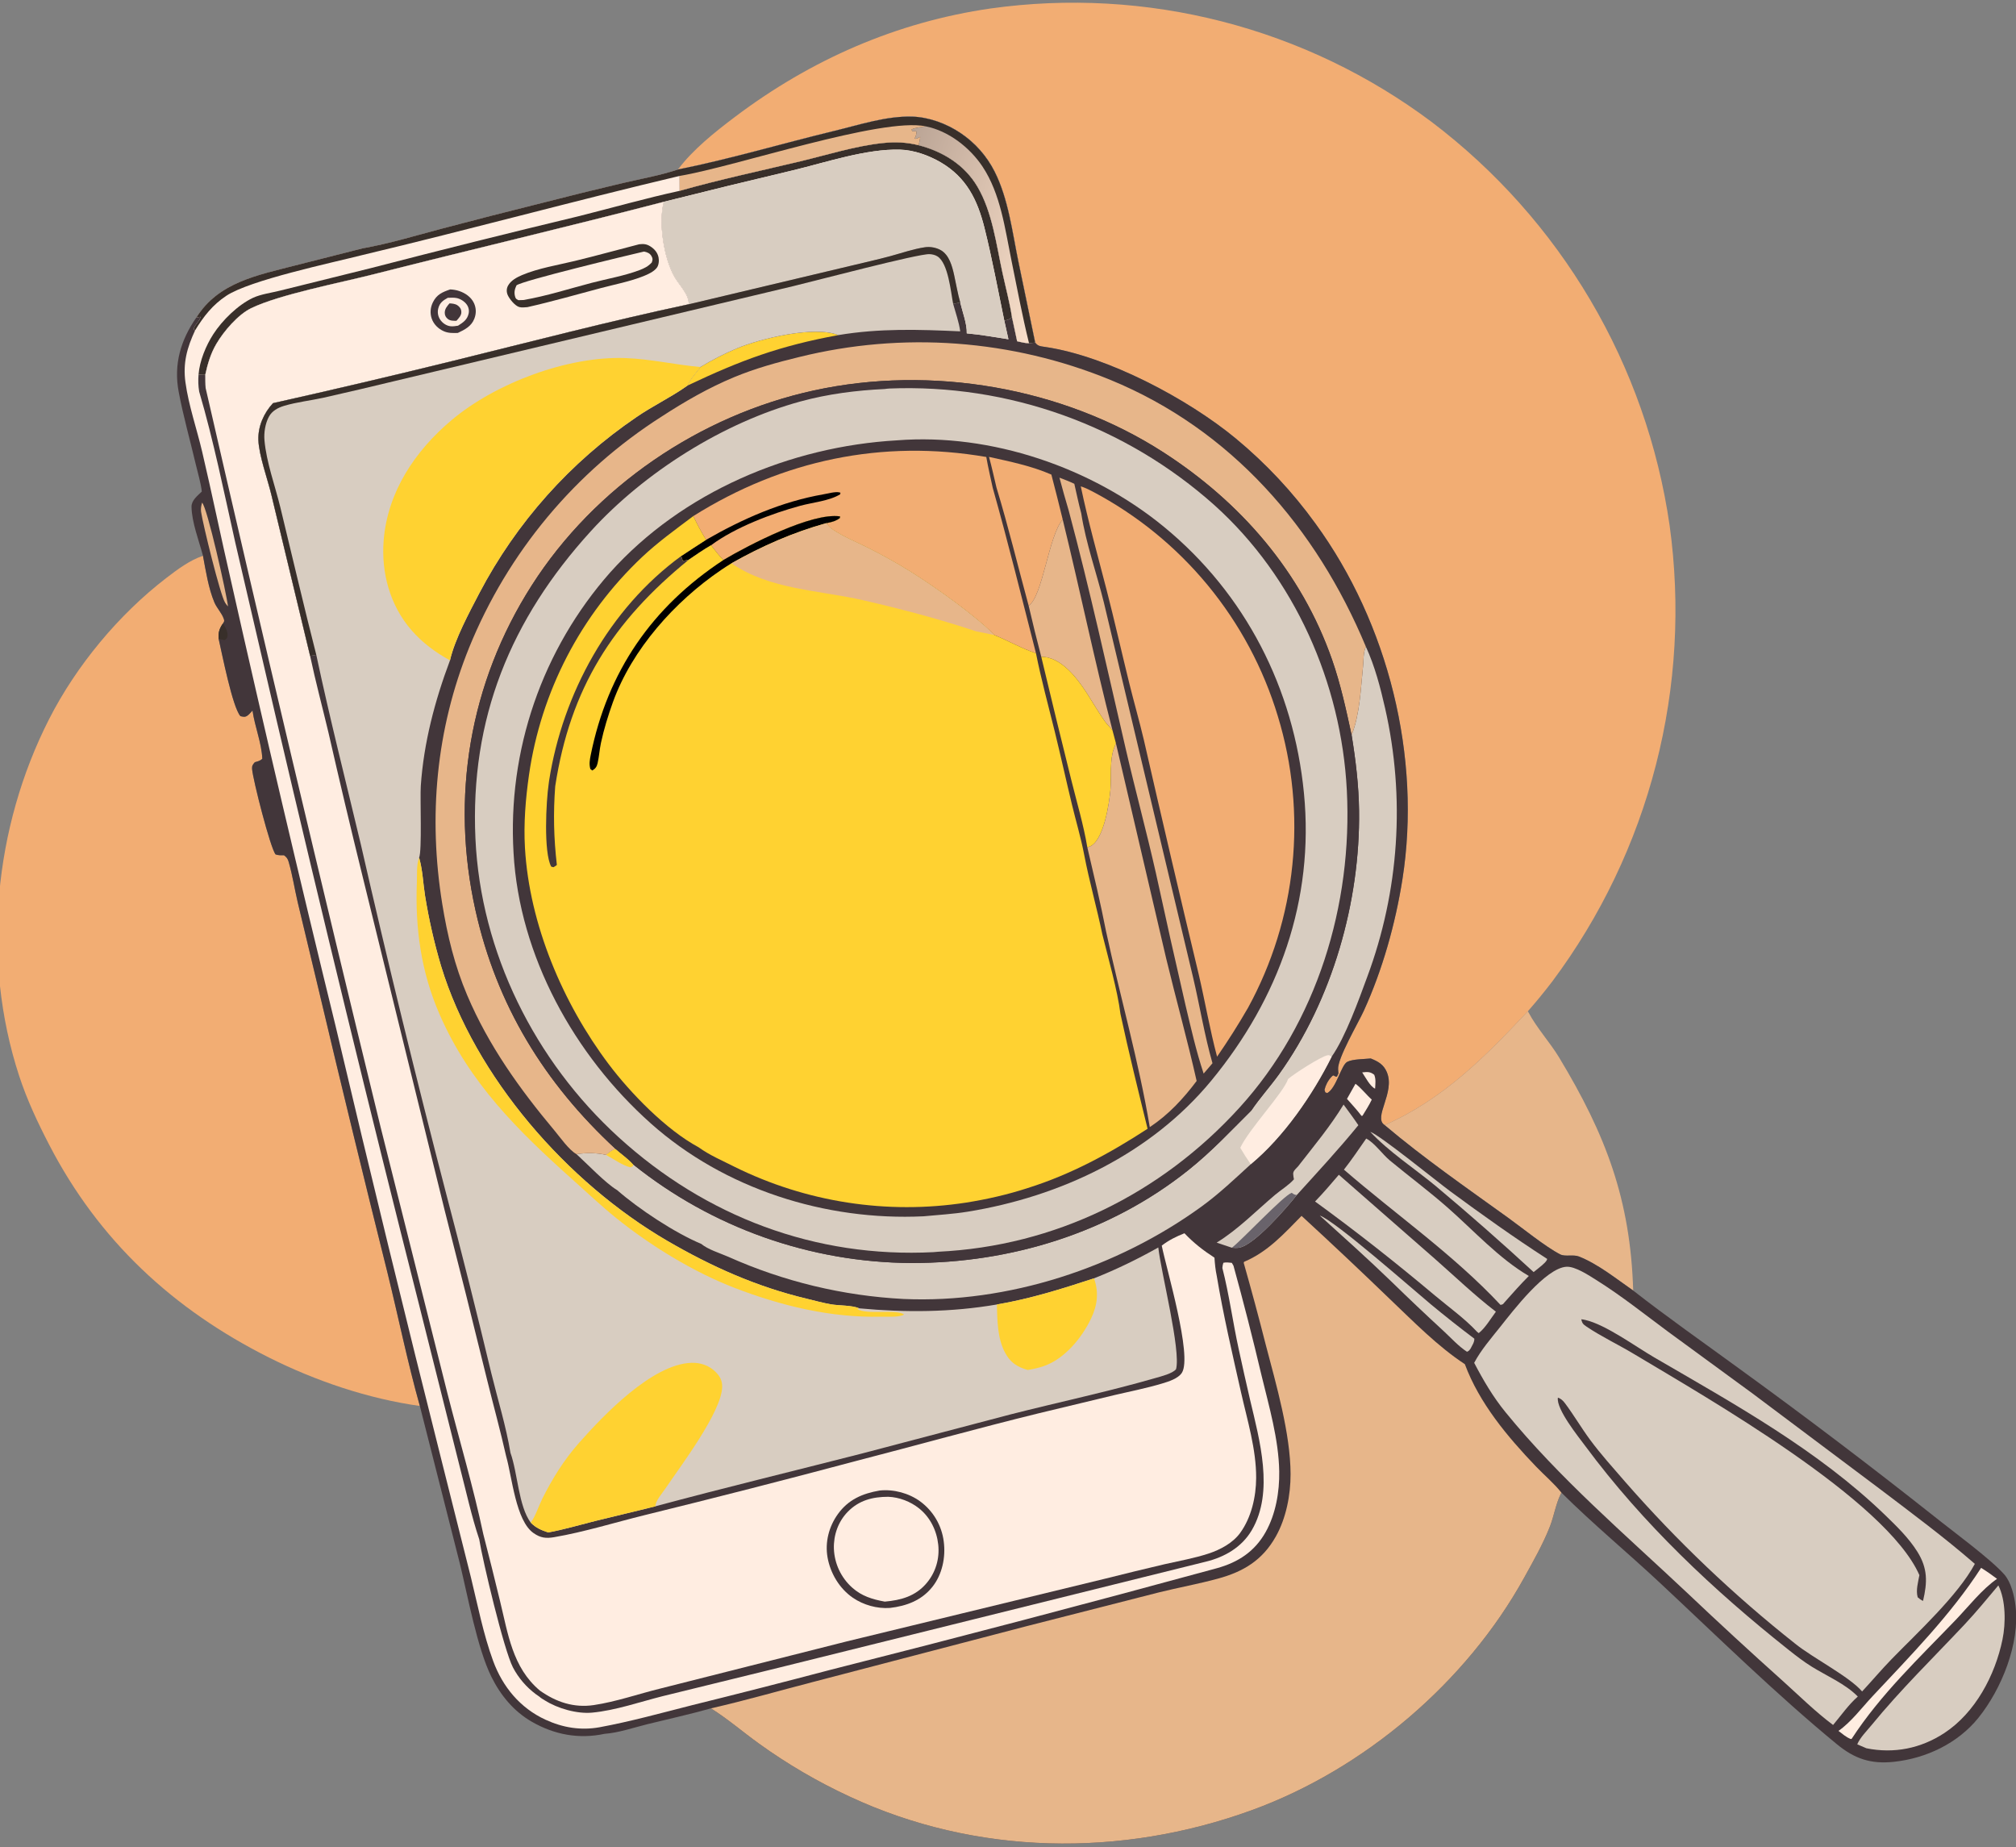 <svg width="513" height="470" viewBox="0 0 513 470" fill="none" xmlns="http://www.w3.org/2000/svg">
<rect x="0" y="0" width="513" height="470" fill="#808080" stroke="none"/>
<g clip-path="url(#clip0_486_308)">
<path d="M352.347 286.248C367.21 279.693 377.864 268.922 388.794 257.269C388.845 257.368 388.895 257.467 388.946 257.566C391.101 261.633 394.379 265.129 396.763 269.081C408.618 288.732 414.886 305.149 415.591 328.34C411.252 325.334 406.701 321.624 401.783 319.676C400.346 319.106 398.269 319.783 396.998 319.127C393.257 317.199 387.443 312.472 383.776 309.831C373.173 302.19 362.334 294.69 352.347 286.248Z" fill="#E7B68A"/>
<path d="M51.651 141.407C52.367 145.222 53.047 149.676 54.552 153.253C55.164 154.705 56.399 155.925 56.92 157.374C57.157 158.033 57.068 158.086 56.725 158.633C55.787 160.007 55.537 160.907 55.641 162.555C56.47 166.151 59.152 179.926 61.179 182.203C61.839 182.343 62.243 182.515 62.872 182.127C63.359 181.828 63.853 181.193 64.252 180.773C64.822 184.837 66.58 189.01 66.747 193.036C66.187 193.609 65.59 193.693 64.842 193.922C64.341 194.494 64.094 194.809 64.145 195.606C64.31 198.204 68.827 215.91 70.135 217.388C70.896 217.631 71.476 217.608 72.262 217.587C72.955 218.1 73.222 218.471 73.466 219.314C74.429 222.636 74.968 226.191 75.76 229.567L81.353 252.917C86.967 276.65 92.732 300.346 98.648 324.006C101.398 335.207 103.718 346.605 106.836 357.702C93.71 355.873 80.302 351.327 68.478 345.397C44.008 333.126 25.113 315.587 12.499 291.213C9.558 285.531 6.847 279.762 4.857 273.67C-4.794 244.128 -1.554 210.544 12.502 182.94C19.43 169.332 30.236 156.327 42.332 147.039C45.099 144.915 48.312 142.505 51.651 141.407Z" fill="#F2AD73"/>
<path d="M172.519 43.12C176.317 38.041 181.956 33.562 187.02 29.744C206.317 15.193 228.099 5.617 252.069 2.156C253.295 1.984 254.523 1.827 255.753 1.686C256.983 1.543 258.215 1.417 259.448 1.305C260.681 1.193 261.916 1.097 263.151 1.015C264.387 0.934 265.623 0.867 266.861 0.816C268.098 0.764 269.335 0.728 270.573 0.707C271.811 0.686 273.05 0.68 274.288 0.69C275.526 0.698 276.764 0.723 278.001 0.762C279.239 0.802 280.476 0.856 281.712 0.926C282.948 0.995 284.184 1.08 285.418 1.18C286.652 1.279 287.885 1.394 289.116 1.524C290.348 1.654 291.577 1.799 292.806 1.959C294.033 2.119 295.259 2.294 296.483 2.484C297.706 2.674 298.927 2.878 300.146 3.098C301.365 3.318 302.58 3.552 303.793 3.802C305.006 4.052 306.216 4.316 307.422 4.595C308.628 4.874 309.831 5.167 311.031 5.475C312.23 5.784 313.425 6.107 314.616 6.444C315.808 6.782 316.995 7.134 318.178 7.5C319.36 7.867 320.539 8.248 321.712 8.643C322.886 9.039 324.054 9.448 325.217 9.872C326.381 10.296 327.539 10.734 328.692 11.186C329.845 11.638 330.992 12.104 332.133 12.585C333.274 13.065 334.41 13.559 335.539 14.067C336.669 14.575 337.792 15.096 338.908 15.632C340.024 16.167 341.134 16.716 342.238 17.279C343.341 17.841 344.437 18.417 345.526 19.007C346.615 19.596 347.697 20.198 348.771 20.814C349.846 21.429 350.912 22.058 351.971 22.7C353.031 23.341 354.082 23.996 355.124 24.664C356.168 25.331 357.203 26.011 358.229 26.704C359.255 27.397 360.273 28.102 361.283 28.819C362.292 29.537 363.292 30.266 364.284 31.009C365.299 31.777 366.305 32.559 367.301 33.352C368.298 34.145 369.284 34.951 370.261 35.768C371.238 36.586 372.204 37.415 373.161 38.256C374.117 39.097 375.064 39.949 375.999 40.813C376.935 41.677 377.861 42.553 378.775 43.439C379.689 44.326 380.593 45.223 381.485 46.132C382.378 47.04 383.26 47.959 384.13 48.889C385 49.819 385.859 50.76 386.706 51.711C387.553 52.662 388.389 53.623 389.213 54.595C390.037 55.566 390.849 56.547 391.649 57.538C392.449 58.53 393.237 59.53 394.013 60.54C394.788 61.551 395.552 62.57 396.302 63.599C397.053 64.628 397.792 65.666 398.518 66.713C399.243 67.76 399.956 68.815 400.655 69.879C401.355 70.944 402.042 72.016 402.716 73.097C403.39 74.178 404.05 75.267 404.698 76.364C405.345 77.461 405.979 78.566 406.599 79.678C407.219 80.791 407.826 81.911 408.419 83.038C409.012 84.165 409.591 85.3 410.157 86.441C410.722 87.582 411.274 88.731 411.812 89.885C412.349 91.04 412.872 92.201 413.381 93.369C413.89 94.537 414.385 95.71 414.866 96.89C415.347 98.069 415.813 99.255 416.265 100.445C416.716 101.637 417.154 102.833 417.576 104.035C417.999 105.236 418.407 106.443 418.8 107.654C419.194 108.866 419.572 110.082 419.936 111.303C420.299 112.524 420.648 113.749 420.982 114.978C421.316 116.207 421.635 117.441 421.938 118.677C422.242 119.914 422.531 121.155 422.805 122.399C423.078 123.643 423.336 124.891 423.58 126.141C423.823 127.391 424.051 128.644 424.264 129.9C424.477 131.156 424.674 132.415 424.856 133.675C425.031 134.943 425.191 136.213 425.336 137.484C425.48 138.756 425.609 140.029 425.722 141.303C425.836 142.578 425.934 143.854 426.016 145.131C426.099 146.408 426.166 147.686 426.217 148.965C426.269 150.243 426.305 151.522 426.325 152.802C426.345 154.081 426.35 155.361 426.339 156.641C426.328 157.92 426.302 159.2 426.26 160.479C426.218 161.758 426.16 163.036 426.087 164.314C426.014 165.591 425.926 166.868 425.821 168.144C425.717 169.419 425.597 170.693 425.463 171.966C425.327 173.238 425.177 174.509 425.011 175.778C424.845 177.047 424.663 178.313 424.466 179.578C424.269 180.842 424.057 182.104 423.83 183.363C423.602 184.623 423.359 185.879 423.101 187.132C422.843 188.386 422.57 189.636 422.281 190.883C421.993 192.129 421.689 193.372 421.371 194.612C421.052 195.851 420.718 197.087 420.369 198.317C420.02 199.549 419.657 200.776 419.278 201.998C418.899 203.221 418.506 204.438 418.097 205.651C417.689 206.864 417.266 208.072 416.829 209.274C416.391 210.477 415.939 211.674 415.472 212.865C415.006 214.056 414.524 215.242 414.028 216.422C413.533 217.602 413.023 218.775 412.499 219.943C411.975 221.11 411.437 222.271 410.884 223.426C410.332 224.58 409.765 225.727 409.185 226.868C408.605 228.008 408.011 229.141 407.403 230.268C406.795 231.394 406.174 232.512 405.539 233.623C404.903 234.734 404.255 235.837 403.593 236.932C402.931 238.027 402.256 239.114 401.567 240.193C400.879 241.272 400.178 242.342 399.464 243.404C398.749 244.465 398.022 245.518 397.282 246.562C396.542 247.606 395.789 248.641 395.024 249.666C393.037 252.274 390.961 254.808 388.794 257.269C377.864 268.922 367.21 279.693 352.347 286.248C349.3 284.305 355.111 277.999 352.904 272.77C352.083 270.825 350.686 270.045 348.81 269.294C347.177 269.467 344.262 269.428 342.851 270.14C341.269 270.937 340.131 276.731 337.742 278.103L337.236 277.914L337.04 277.277C337.11 276.972 337.199 276.674 337.307 276.381C337.416 276.089 337.544 275.804 337.69 275.528C337.836 275.252 337.999 274.987 338.179 274.732C338.36 274.477 338.556 274.235 338.768 274.006C339.553 273.166 339.304 273.938 340.2 273.918L340.584 273.113L340.547 272.659C340.532 272.461 340.524 272.263 340.506 272.066C340.266 269.377 345.622 260.262 347.018 257.211C351.791 246.778 355.082 235.031 356.868 223.708C361.769 192.627 353.25 158.581 334.751 133.222C333.296 131.208 331.778 129.243 330.198 127.326C328.618 125.408 326.979 123.543 325.281 121.73C323.582 119.917 321.828 118.159 320.017 116.458C318.207 114.756 316.345 113.114 314.43 111.53C302.228 101.45 281.792 90.64 266.123 88.294L265.619 88.222C264.611 88.071 264.032 87.998 263.418 87.16L259.144 66.544C257.591 59.009 256.592 50.557 253.09 43.638C252.841 43.146 252.577 42.663 252.298 42.188C252.018 41.713 251.724 41.248 251.415 40.792C251.105 40.336 250.782 39.891 250.444 39.455C250.106 39.02 249.754 38.596 249.39 38.184C249.024 37.771 248.646 37.37 248.255 36.982C247.865 36.593 247.462 36.218 247.047 35.856C246.632 35.493 246.206 35.145 245.769 34.809C245.332 34.474 244.884 34.153 244.426 33.847C240.872 31.452 236.419 29.796 232.111 29.668C225.555 29.474 218.651 31.768 212.316 33.298C199.078 36.494 185.855 40.453 172.519 43.12Z" fill="#F2AD73"/>
<path d="M172.519 43.12C185.855 40.453 199.078 36.494 212.316 33.298C218.651 31.768 225.555 29.474 232.111 29.668C236.419 29.796 240.872 31.452 244.426 33.846C244.884 34.153 245.332 34.474 245.769 34.809C246.206 35.144 246.632 35.493 247.047 35.855C247.462 36.218 247.865 36.593 248.255 36.982C248.646 37.37 249.024 37.771 249.39 38.183C249.754 38.596 250.106 39.02 250.444 39.455C250.782 39.89 251.105 40.336 251.415 40.792C251.724 41.248 252.018 41.713 252.298 42.188C252.577 42.663 252.841 43.146 253.09 43.638C256.592 50.557 257.591 59.009 259.144 66.544L263.418 87.159C264.032 87.998 264.611 88.071 265.619 88.222L266.123 88.294C281.792 90.64 302.228 101.45 314.43 111.53C316.345 113.113 318.207 114.756 320.017 116.458C321.828 118.159 323.582 119.917 325.281 121.73C326.979 123.543 328.618 125.408 330.198 127.326C331.778 129.243 333.296 131.208 334.751 133.222C353.25 158.581 361.769 192.627 356.868 223.708C355.082 235.031 351.791 246.778 347.018 257.211C345.622 260.262 340.266 269.377 340.506 272.066C340.524 272.263 340.532 272.461 340.547 272.658L340.584 273.113L340.2 273.918C339.304 273.938 339.553 273.166 338.768 274.006C338.556 274.235 338.36 274.477 338.179 274.732C337.999 274.986 337.836 275.252 337.69 275.528C337.544 275.804 337.416 276.089 337.307 276.381C337.199 276.674 337.11 276.972 337.04 277.277L337.236 277.914L337.741 278.103C340.131 276.73 341.269 270.937 342.85 270.14C344.262 269.427 347.177 269.467 348.81 269.294C350.686 270.045 352.083 270.825 352.904 272.77C355.11 277.999 349.3 284.304 352.347 286.248C362.334 294.69 373.173 302.19 383.776 309.83C387.443 312.472 393.257 317.199 396.998 319.127C398.268 319.783 400.346 319.106 401.783 319.676C406.701 321.624 411.252 325.334 415.591 328.34C424.395 335.224 433.606 341.651 442.628 348.247C459.399 360.403 475.906 372.908 492.148 385.762C496.655 389.39 506.582 396.638 510.027 400.583C511.759 402.566 512.566 405.982 512.879 408.572C514.033 418.124 509.319 429.746 503.401 437.08C498.186 443.544 490.1 447.374 481.908 448.236C476.055 448.852 471.949 447.482 467.415 443.753C451.796 430.905 437.22 416.558 422.449 402.753C414.146 394.991 405.392 387.772 397.328 379.753C397.259 379.892 397.188 380.029 397.12 380.168C395.891 382.69 395.428 385.728 394.402 388.363C392.674 392.8 390.135 397.247 387.828 401.423C373.117 428.052 347.079 450.167 318.499 460.553C285.254 472.635 248.34 472.102 216.117 457.043C212.082 455.174 208.145 453.116 204.305 450.872C200.466 448.627 196.743 446.204 193.134 443.605C189.034 440.655 185.188 437.322 180.909 434.635C175.571 436.146 170.129 437.335 164.742 438.663C161.301 439.511 157.376 440.868 153.85 441.113C147.344 442.511 141.058 441.351 135.297 438.021C130.715 435.373 127.377 431.323 125.047 426.614C121.427 419.296 119.047 406.109 117.022 397.815L106.836 357.702C103.718 346.605 101.398 335.207 98.648 324.005C92.733 300.346 86.968 276.65 81.353 252.917L75.76 229.567C74.968 226.191 74.429 222.636 73.466 219.314C73.222 218.471 72.955 218.1 72.262 217.587C71.476 217.608 70.896 217.631 70.135 217.388C68.827 215.91 64.31 198.204 64.145 195.606C64.094 194.809 64.341 194.494 64.842 193.922C65.59 193.693 66.187 193.609 66.746 193.036C66.58 189.01 64.822 184.837 64.252 180.773C63.853 181.193 63.359 181.828 62.872 182.127C62.243 182.515 61.839 182.343 61.179 182.202C59.152 179.926 56.47 166.151 55.641 162.555C55.537 160.907 55.787 160.007 56.725 158.633C57.068 158.086 57.156 158.033 56.92 157.374C56.399 155.925 55.164 154.705 54.552 153.253C53.047 149.676 52.367 145.222 51.651 141.407C50.63 137.566 48.797 132.866 48.735 128.947C48.708 127.284 50.267 126.129 51.353 125.058C51.093 122.776 50.342 120.379 49.817 118.135C48.381 111.999 46.618 105.837 45.463 99.652C44.162 92.689 45.976 86.535 49.951 80.798C55.567 71.808 65.544 70.017 75.011 67.556L92.218 63.192C98.877 62.019 105.672 59.963 112.221 58.223C120.718 55.975 129.231 53.792 137.762 51.674C144.646 49.901 151.548 48.199 158.468 46.569C163.124 45.483 167.988 44.631 172.519 43.12Z" fill="#42363A"/>
<path d="M56.725 158.634C57.373 159.608 58.161 160.883 57.834 162.111C57.74 162.464 57.461 162.624 57.204 162.858L55.641 162.555C55.537 160.907 55.787 160.007 56.725 158.634Z" fill="#382F2A"/>
<path d="M346.627 272.837C347.915 272.712 348.642 272.596 349.692 273.441C350.163 274.579 349.976 275.77 349.912 276.974C348.642 276.417 347.415 274.006 346.627 272.837Z" fill="#FFEDE1"/>
<path d="M344.92 275.733C346.357 276.765 347.69 278.542 349.069 279.758C348.39 281.188 347.537 282.515 346.709 283.863L346.454 283.901C345.318 282.388 344.008 280.992 342.758 279.574L344.92 275.733Z" fill="#FFEDE1"/>
<path d="M51.42 127.875C52.726 129.046 57.625 150.925 58.02 154.287C57.731 153.979 57.49 153.679 57.269 153.317C55.997 151.224 51.616 133.334 51.168 130.217C51.047 129.383 51.207 128.679 51.42 127.875Z" fill="#E7B68A"/>
<path d="M335.831 309.252C339.825 310.674 359.31 327.854 364.047 331.796C367.681 334.816 371.387 337.745 375.165 340.583C375.203 341.481 374.607 342.292 374.212 343.096C373.861 343.568 373.863 343.659 373.299 343.914C371.159 342.532 369.198 340.352 367.322 338.618C362.846 334.501 358.432 330.32 354.079 326.074C348.117 320.308 341.979 314.813 335.831 309.252Z" fill="#D8CDC1"/>
<path d="M178.224 93.38C181.155 91.605 184.364 89.953 187.523 88.629C193.404 86.164 207.259 82.794 213.31 85.256C198.44 87.989 188.587 91.61 174.915 98.107C175.643 96.435 177.122 94.839 178.224 93.38Z" fill="#FFD231"/>
<path d="M348.684 287.954C351.075 288.741 365.641 300.581 369.004 303.059C377.024 308.968 385.339 314.899 393.711 320.298C393.53 321.016 392.805 321.494 392.277 322.008L390.255 323.642C382.085 316.114 373.742 308.783 365.225 301.649C359.8 297.171 353.477 293.086 348.684 287.954Z" fill="#D8CDC1"/>
<path d="M504.121 398.893C505.538 399.747 506.849 400.697 508.176 401.683C504.37 404.299 500.888 408.768 497.658 412.132C488.306 421.872 478.588 431.025 471.173 442.395L470.973 442.441C469.811 442.01 468.809 441.11 467.825 440.37C471.028 438.145 473.781 434.453 476.457 431.592C486.118 421.26 496.422 410.819 504.121 398.893Z" fill="#FFEDE1"/>
<path d="M330.298 296.761C334.267 291.649 338.528 286.558 341.888 281.021C343.153 282.76 344.458 284.484 345.654 286.271C340.616 292.438 335.324 298.143 329.987 304.031C327.571 307.084 319.211 316.809 315.277 317.442C314.682 317.538 314.073 317.485 313.475 317.442L309.598 316.142C314.993 312.84 319.637 308.064 324.449 304C325.976 302.71 327.967 301.524 329.262 300.035C329.183 299.593 329.079 299.12 329.068 298.671C329.049 297.949 329.616 297.488 330.074 296.996L330.298 296.761Z" fill="#D8CDC1"/>
<path d="M313.475 317.442C316.315 315.213 326.491 304.283 328.685 303.462C329.198 303.821 329.348 303.966 329.988 304.031C327.572 307.084 319.211 316.809 315.277 317.442C314.682 317.538 314.073 317.485 313.475 317.442Z" fill="#69636B"/>
<path d="M340.686 298.879L365.201 320.337C370.295 324.817 375.268 329.597 380.65 333.716C379.36 335.446 377.959 337.847 376.285 339.172L375.862 338.831C372.69 335.428 368.737 332.619 365.172 329.627C355.211 321.264 345.157 313.325 334.633 305.683C336.75 303.501 338.711 301.191 340.686 298.879Z" fill="#D8CDC1"/>
<path d="M347.651 289.667C349.71 290.695 351.801 293.702 353.692 295.264C358.566 299.292 363.622 303.058 368.375 307.236C374.968 313.031 381.447 320.194 389.032 324.629C386.902 326.76 384.914 329.005 382.917 331.257C382.46 331.781 382.548 331.871 381.821 331.983C369.855 319.184 355.197 309.009 341.98 297.574C343.989 295.039 345.789 292.313 347.651 289.667Z" fill="#D8CDC1"/>
<path d="M508.51 403.352C510.421 407.147 510.409 412.992 509.562 417.112C507.693 426.206 502.661 435.734 494.755 440.921C488.763 444.851 481.943 446.201 474.942 444.791L472.606 443.788C473.301 442.094 475.068 440.337 476.242 438.903C483.646 429.852 491.905 421.812 499.894 413.317C502.899 410.123 505.682 406.703 508.51 403.352Z" fill="#D8CDC1"/>
<path d="M347.556 164.5C349.855 169.482 351.257 174.891 352.47 180.231C352.79 181.642 353.084 183.058 353.352 184.479C353.621 185.9 353.864 187.326 354.08 188.756C354.297 190.185 354.488 191.618 354.653 193.055C354.818 194.492 354.957 195.932 355.07 197.374C355.183 198.816 355.27 200.259 355.331 201.704C355.392 203.149 355.426 204.595 355.434 206.041C355.443 207.488 355.425 208.933 355.381 210.379C355.337 211.825 355.267 213.269 355.171 214.712C355.074 216.156 354.952 217.597 354.804 219.035C354.655 220.474 354.481 221.909 354.28 223.342C354.08 224.774 353.854 226.202 353.602 227.626C353.35 229.051 353.072 230.47 352.769 231.884C352.466 233.298 352.137 234.706 351.782 236.108C351.428 237.511 351.049 238.906 350.644 240.295C350.239 241.683 349.809 243.064 349.354 244.437C348.9 245.809 348.42 247.174 347.916 248.529C345.773 254.349 342.355 263.881 338.862 268.833C333.993 278.575 326.684 289.225 318.273 296.198C314.215 299.918 310.222 303.715 305.76 306.957C284.336 322.519 256.446 331.66 229.939 330.482C228.018 330.383 226.1 330.239 224.186 330.051C222.272 329.864 220.363 329.632 218.459 329.356C216.555 329.08 214.658 328.76 212.769 328.397C210.88 328.033 209.001 327.627 207.131 327.177C205.26 326.727 203.401 326.234 201.554 325.697C199.706 325.162 197.872 324.584 196.051 323.963C194.23 323.343 192.425 322.681 190.634 321.977C188.844 321.273 187.071 320.528 185.315 319.743C183.278 318.855 180.127 317.888 178.433 316.462C171.723 313.667 162.534 307.588 157.034 302.785C154.106 301.044 149.431 296.121 146.707 293.641C149.061 293.25 151.886 293.27 154.208 293.827C154.995 293.139 155.634 292.684 156.597 292.271C158.03 293.544 159.964 294.874 161.189 296.311C161.811 296.809 162.437 297.299 163.069 297.783C163.701 298.267 164.337 298.744 164.978 299.214C165.62 299.685 166.266 300.149 166.918 300.606C167.569 301.063 168.225 301.513 168.886 301.956C169.546 302.4 170.212 302.836 170.882 303.266C171.551 303.695 172.225 304.118 172.904 304.533C173.583 304.949 174.265 305.357 174.953 305.758C175.64 306.159 176.331 306.553 177.026 306.94C177.722 307.326 178.421 307.706 179.124 308.078C179.827 308.45 180.534 308.814 181.245 309.171C181.956 309.529 182.671 309.879 183.389 310.221C184.107 310.563 184.829 310.898 185.555 311.225C186.28 311.553 187.008 311.872 187.74 312.184C188.472 312.496 189.207 312.8 189.945 313.097C190.684 313.394 191.425 313.683 192.169 313.964C192.913 314.245 193.66 314.519 194.41 314.784C195.16 315.05 195.913 315.308 196.668 315.558C197.423 315.807 198.181 316.049 198.942 316.283C199.702 316.517 200.465 316.743 201.23 316.961C201.996 317.179 202.763 317.389 203.533 317.591C204.302 317.794 205.074 317.987 205.847 318.173C206.621 318.359 207.396 318.537 208.173 318.707C208.951 318.876 209.73 319.038 210.51 319.191C211.291 319.345 212.073 319.49 212.857 319.627C213.64 319.764 214.426 319.893 215.212 320.013C215.999 320.134 216.786 320.247 217.575 320.351C218.364 320.455 219.153 320.551 219.944 320.638C220.735 320.726 221.526 320.806 222.319 320.877C223.111 320.948 223.904 321.011 224.698 321.065C225.492 321.12 226.286 321.166 227.08 321.204C227.875 321.243 228.67 321.272 229.465 321.293C230.261 321.315 231.056 321.328 231.852 321.333C257.22 321.373 282.489 313.606 302.411 297.68C308.406 292.887 313.048 287.859 318.422 282.526C320.551 279.352 323.191 276.461 325.431 273.348C339.007 254.47 346.146 229.394 345.834 206.23C345.748 199.803 344.976 193.349 343.939 187.013C346.055 181.663 346.247 175.325 346.833 169.627C347.001 167.998 346.885 165.989 347.556 164.5Z" fill="#D8CDC1"/>
<path d="M154.208 293.827C154.995 293.139 155.633 292.684 156.597 292.271C158.03 293.544 159.964 294.874 161.189 296.311L160.955 296.789L160.324 296.981C158.277 296.432 156.094 294.839 154.208 293.827Z" fill="#FFD231"/>
<path d="M327.769 274.525C329.159 273.272 336.098 268.798 337.841 268.47C338.321 268.38 338.472 268.599 338.862 268.833C333.993 278.575 326.684 289.225 318.273 296.198C317.32 294.831 316.438 293.462 315.604 292.019C317.812 287.259 326.674 277.936 327.769 274.525Z" fill="#FFEDE1"/>
<path d="M146.707 293.641C144.768 292.571 142.562 289.385 141.118 287.661C132.227 277.048 124.324 266.024 118.886 253.209C115.687 245.671 113.839 238.002 112.536 229.953C108.949 207.782 110.942 185.598 119.399 164.707C120.01 163.207 120.649 161.719 121.317 160.243C121.985 158.768 122.681 157.305 123.405 155.857C124.13 154.408 124.882 152.973 125.661 151.554C126.441 150.134 127.248 148.73 128.081 147.341C128.915 145.952 129.775 144.58 130.662 143.225C131.549 141.869 132.462 140.532 133.4 139.212C134.339 137.891 135.302 136.59 136.291 135.307C137.28 134.024 138.293 132.761 139.33 131.516C140.368 130.272 141.429 129.049 142.513 127.846C143.598 126.643 144.705 125.462 145.835 124.302C146.965 123.141 148.118 122.004 149.292 120.888C150.466 119.772 151.661 118.68 152.877 117.61C154.094 116.541 155.33 115.495 156.587 114.473C157.844 113.451 159.12 112.454 160.415 111.482C161.71 110.509 163.023 109.562 164.355 108.64C165.686 107.718 167.035 106.822 168.402 105.953C174.306 102.117 180.301 98.662 186.816 95.956C192.151 93.74 197.796 92.181 203.403 90.823C204.219 90.621 205.037 90.427 205.856 90.242C206.676 90.056 207.498 89.878 208.321 89.709C209.144 89.54 209.969 89.378 210.796 89.225C211.622 89.072 212.45 88.927 213.28 88.79C214.109 88.653 214.94 88.525 215.772 88.404C216.604 88.284 217.437 88.172 218.271 88.067C219.105 87.963 219.94 87.868 220.776 87.78C221.612 87.693 222.448 87.614 223.286 87.543C224.124 87.472 224.962 87.409 225.801 87.355C226.64 87.3 227.479 87.254 228.318 87.216C229.158 87.178 229.999 87.149 230.839 87.127C231.679 87.106 232.52 87.093 233.36 87.088C234.201 87.084 235.041 87.088 235.882 87.099C236.722 87.112 237.562 87.132 238.403 87.16C239.243 87.189 240.082 87.226 240.922 87.271C241.761 87.316 242.6 87.369 243.438 87.431C244.277 87.493 245.114 87.562 245.951 87.641C246.788 87.719 247.624 87.805 248.459 87.9C249.295 87.995 250.129 88.098 250.962 88.209C251.795 88.32 252.627 88.44 253.458 88.567C254.289 88.695 255.118 88.831 255.947 88.975C256.775 89.119 257.602 89.271 258.427 89.431C259.252 89.591 260.075 89.76 260.897 89.936C261.719 90.113 262.539 90.298 263.357 90.491C264.175 90.683 264.991 90.884 265.806 91.093C266.62 91.302 267.432 91.519 268.242 91.744C269.052 91.969 269.859 92.202 270.665 92.443C271.47 92.684 272.273 92.932 273.073 93.189C273.874 93.446 274.672 93.71 275.467 93.983C276.262 94.255 277.055 94.535 277.844 94.823C278.634 95.112 279.421 95.408 280.204 95.711C280.988 96.015 281.769 96.326 282.547 96.645C313.246 109.255 334.928 134.222 347.556 164.5C346.885 165.989 347.001 167.998 346.833 169.627C346.247 175.325 346.055 181.663 343.939 187.013C342.533 180.539 341.147 174.089 338.96 167.826C331.17 145.521 315.701 127.74 295.997 115.049C270.289 98.49 236.921 92.845 207.121 99.335C178.079 105.66 151.366 123.79 135.302 148.942C119.425 173.801 114.593 202.888 121.004 231.641C126.378 255.744 138.54 275.565 156.597 292.271C155.633 292.684 154.995 293.139 154.208 293.827C151.886 293.27 149.061 293.251 146.707 293.641Z" fill="#E7B68A"/>
<path d="M375.126 346.727C376.869 343.442 379.405 340.532 381.712 337.631C384.996 333.502 393.296 322.607 398.602 322.283C400.834 322.147 404.398 324.53 406.243 325.686C412.555 329.639 418.375 334.29 424.35 338.72L446.149 354.668L478.414 378.861C486.551 385.035 494.821 391.172 502.53 397.875C498.203 405.926 487.905 415.376 481.38 422.079C478.781 424.748 476.375 427.606 473.839 430.339C470.582 426.524 461.377 421.866 456.813 418.186C452.903 415.094 449.065 411.914 445.3 408.646C441.536 405.378 437.848 402.025 434.237 398.588C430.626 395.151 427.096 391.633 423.647 388.034C420.198 384.435 416.833 380.758 413.552 377.005C410.53 373.508 407.38 370.037 404.631 366.321C402.384 363.284 400.471 359.989 398.213 356.983C397.74 356.352 397.185 355.812 396.424 355.588C395.982 358.54 401.651 365.534 403.4 367.893C418.047 387.655 436.039 404.606 455.248 419.838C457.118 421.32 458.995 422.768 461.026 424.027C464.837 426.39 469.629 428.426 472.747 431.633C470.409 433.666 468.455 436.489 466.453 438.863C461.95 435.508 457.876 431.458 453.702 427.704C445.454 420.32 437.313 412.821 429.279 405.205C413.495 390.351 396.832 376.147 383.093 359.282C379.918 355.384 377.448 351.165 375.126 346.727Z" fill="#D8CDC1"/>
<path d="M402.37 335.65C402.928 335.719 402.874 335.697 403.435 335.826C408.608 337.012 416.155 342.564 420.96 345.358C441.384 357.239 462.635 368.948 479.736 385.497C482.666 388.333 485.693 391.273 487.873 394.742C490.573 399.04 490.459 402.554 489.343 407.304C488.805 407.044 488.429 406.778 487.984 406.379C487.475 404.569 488.094 402.556 488.417 400.739C479.991 381.57 434.271 355.568 415.685 344.421C411.782 342.08 407.522 340.071 403.753 337.539C402.861 336.94 402.617 336.696 402.37 335.65Z" fill="#42363A"/>
<path d="M172.519 43.12C185.855 40.453 199.078 36.494 212.316 33.298C218.651 31.768 225.555 29.474 232.111 29.668C236.419 29.796 240.872 31.452 244.426 33.846C244.884 34.153 245.332 34.474 245.769 34.809C246.206 35.144 246.632 35.493 247.047 35.855C247.462 36.218 247.865 36.593 248.255 36.982C248.646 37.37 249.024 37.771 249.39 38.183C249.754 38.596 250.106 39.02 250.444 39.455C250.782 39.89 251.105 40.336 251.415 40.792C251.724 41.248 252.018 41.713 252.298 42.188C252.577 42.663 252.841 43.146 253.09 43.638C256.592 50.557 257.591 59.009 259.144 66.544L263.418 87.159L261.851 87.325C260.841 87.335 259.809 87.038 258.822 86.827L257.504 80.672C256.864 81.313 256.41 81.381 255.558 81.579L256.611 86.312C253.094 85.773 249.555 85.121 246.01 84.814C246.081 82.34 244.914 79.388 244.347 76.947C243.7 74.656 243.312 72.296 242.797 69.973C242.305 67.755 241.549 64.863 239.421 63.651C238.239 62.977 236.708 62.7 235.369 62.897C232.423 63.33 229.439 64.379 226.564 65.155C223.12 66.086 219.634 66.847 216.167 67.69L175.248 77.411C175.418 74.988 172.803 72.499 171.611 70.395C168.901 65.609 167.499 56.565 168.928 51.339C144.289 57.755 119.491 63.576 94.812 69.846C86.447 71.972 71.106 74.925 63.931 78.398C60.529 80.045 56.926 84.29 55.042 87.504C53.58 89.999 52.841 92.585 52.221 95.387L50.52 95.316C50.41 96.837 50.436 98.113 50.682 99.622C54.391 112.241 57.001 125.26 59.88 138.09L70.3 182.906C81.909 232.546 93.982 282.073 106.521 331.485L117.09 373.568C118.648 379.544 119.982 385.765 121.944 391.614C122.79 396.938 128.204 419.771 130.539 424.247C130.888 424.908 131.273 425.548 131.693 426.166C132.114 426.785 132.567 427.379 133.054 427.947C133.54 428.515 134.056 429.055 134.601 429.566C135.147 430.078 135.72 430.557 136.318 431.005C136.63 431.236 136.948 431.458 137.271 431.672C137.633 432.028 138.196 432.329 138.624 432.6C141.883 434.667 146.829 436.084 150.678 435.723C156.644 435.162 162.88 432.974 168.689 431.517L198.295 424.26L306.751 397.34C311.565 396.19 315.973 393.676 318.542 389.293C324.263 379.533 320.507 366.316 318.097 356.122C317.1 351.837 316.138 347.545 315.209 343.245C313.709 336.397 312.786 329.366 311.048 322.592C311.084 322.072 311.15 321.758 311.303 321.272C312.045 321.11 312.713 321.21 313.457 321.293L313.876 322.017C316.421 331.241 318.792 340.51 320.989 349.824C322.906 357.746 325.383 366.169 325.517 374.347C325.602 379.53 324.633 385.188 322.077 389.755C319.292 394.732 315.078 397.48 309.654 398.981C276.939 407.906 244.144 416.527 211.268 424.844C199.59 427.925 187.889 430.915 176.164 433.813C168.339 435.8 160.494 437.978 152.553 439.443C147.752 440.302 143.204 439.548 138.789 437.512C132.353 434.543 127.911 429.17 125.49 422.586C123.006 415.827 121.534 408.276 119.827 401.285L112.635 372.661C103.26 335.486 94.171 298.242 85.368 260.927C76.149 223.285 67.285 185.559 58.776 147.75C56.255 136.831 54.005 125.838 51.446 114.936C50.072 109.079 48.009 103.223 47.187 97.26C46.512 92.352 47.596 88.439 49.667 84.012L49.453 83.993C48.8 83.227 51.026 81.647 50.996 80.6L49.951 80.798C55.567 71.808 65.544 70.017 75.011 67.556L92.218 63.192C98.877 62.019 105.672 59.963 112.221 58.223C120.718 55.975 129.231 53.792 137.762 51.674C144.646 49.901 151.548 48.199 158.469 46.569C163.125 45.483 167.988 44.631 172.519 43.12Z" fill="#FFEDE1"/>
<path d="M172.951 48.553C183.038 45.683 193.46 43.479 203.662 41.038C210.504 39.401 217.618 37.144 224.604 36.398C227.787 36.058 230.69 36.181 233.794 36.955C239.951 38.551 245.47 41.953 248.743 47.534C252.521 53.977 253.528 62.235 255.101 69.45C255.909 73.155 256.93 76.927 257.504 80.672C256.864 81.313 256.41 81.381 255.558 81.579C253.923 73.72 252.453 65.719 250.503 57.935C248.719 50.816 245.904 45.14 239.411 41.323C236.358 39.529 232.535 38.162 228.978 38.071C220.342 37.851 210.217 41.309 201.793 43.33C190.819 45.924 179.864 48.593 168.928 51.339C144.289 57.755 119.491 63.576 94.812 69.846C86.447 71.972 71.106 74.925 63.931 78.398C60.529 80.045 56.926 84.29 55.042 87.504C53.58 89.999 52.841 92.585 52.221 95.387L50.52 95.316C50.797 91.816 52.385 87.963 54.272 85.031C56.538 81.51 60.561 77.561 64.368 75.778C66.399 74.826 69.208 74.471 71.417 73.903L94.419 68.201C111.91 63.665 129.44 59.287 147.009 55.067C155.64 52.915 164.262 50.436 172.951 48.553Z" fill="#382F2A"/>
<path d="M172.519 43.12C185.855 40.453 199.078 36.494 212.316 33.298C218.651 31.768 225.555 29.474 232.111 29.668C236.419 29.796 240.872 31.452 244.426 33.846C244.884 34.153 245.332 34.474 245.769 34.809C246.206 35.144 246.632 35.493 247.047 35.855C247.462 36.218 247.865 36.593 248.255 36.982C248.646 37.37 249.024 37.771 249.39 38.183C249.754 38.596 250.106 39.02 250.444 39.455C250.782 39.89 251.105 40.336 251.415 40.792C251.724 41.248 252.018 41.713 252.298 42.188C252.577 42.663 252.841 43.146 253.09 43.638C256.592 50.557 257.591 59.009 259.144 66.544L263.418 87.159L261.851 87.325C260.841 87.335 259.809 87.038 258.822 86.827L257.504 80.672C256.93 76.927 255.908 73.155 255.101 69.45C253.528 62.235 252.521 53.977 248.743 47.534C245.47 41.953 239.951 38.551 233.794 36.955C230.69 36.181 227.787 36.058 224.604 36.398C217.618 37.144 210.504 39.401 203.662 41.038C193.46 43.479 183.038 45.683 172.952 48.553L172.945 44.757C146.001 51.132 119.29 58.444 92.36 64.854C84.292 66.899 63.612 71.256 57.581 75.258C54.099 77.569 51.825 80.483 49.667 84.012L49.453 83.993C48.8 83.227 51.026 81.647 50.996 80.6L49.951 80.798C55.567 71.807 65.544 70.017 75.011 67.556L92.218 63.192C98.877 62.019 105.672 59.963 112.221 58.223C120.718 55.975 129.231 53.792 137.762 51.674C144.646 49.901 151.548 48.199 158.469 46.569C163.125 45.483 167.988 44.631 172.519 43.12Z" fill="#382F2A"/>
<path d="M235.544 32.142C241.336 33.27 246.791 37.53 250.01 42.37C254.622 49.307 255.732 58.183 257.363 66.184C258.8 73.232 260.125 80.342 261.851 87.325C260.841 87.335 259.809 87.038 258.822 86.827L257.504 80.672C256.93 76.927 255.908 73.155 255.101 69.45C253.528 62.236 252.521 53.978 248.743 47.534C245.47 41.953 239.951 38.552 233.794 36.955C233.831 36.724 233.866 36.493 233.915 36.264C234.023 35.76 234.134 35.356 234.168 34.837C233.743 35.027 233.174 35.438 232.738 35.276C233.001 34.642 233.302 34.108 233.154 33.406L232.112 33.402L231.97 32.93C233.042 32.431 234.381 32.336 235.544 32.142Z" fill="url(#paint0_linear_486_308)"/>
<path d="M172.945 44.757C187.142 42.391 224.338 29.773 235.544 32.142C234.381 32.336 233.042 32.431 231.97 32.93L232.112 33.402L233.154 33.406C233.302 34.108 233.001 34.642 232.738 35.276C233.174 35.438 233.743 35.027 234.168 34.837C234.134 35.356 234.023 35.76 233.915 36.264C233.866 36.493 233.831 36.724 233.794 36.955C230.69 36.181 227.787 36.058 224.604 36.398C217.618 37.144 210.504 39.401 203.662 41.039C193.46 43.479 183.038 45.683 172.951 48.553L172.945 44.757Z" fill="#E7B68A"/>
<path d="M168.928 51.339C179.864 48.593 190.819 45.924 201.793 43.33C210.217 41.309 220.342 37.851 228.978 38.071C232.535 38.162 236.358 39.529 239.411 41.323C245.904 45.14 248.719 50.816 250.503 57.935C252.453 65.719 253.923 73.72 255.558 81.579L256.611 86.312C253.093 85.773 249.555 85.121 246.01 84.814C246.081 82.34 244.914 79.388 244.347 76.947C243.7 74.656 243.312 72.296 242.797 69.973C242.305 67.755 241.549 64.863 239.421 63.651C238.239 62.978 236.708 62.7 235.369 62.897C232.423 63.33 229.439 64.379 226.564 65.155C223.12 66.087 219.634 66.847 216.167 67.69L175.248 77.411C175.418 74.988 172.803 72.499 171.611 70.395C168.901 65.609 167.499 56.565 168.928 51.339Z" fill="#D8CDC1"/>
<path d="M331.201 309.342C338.801 316.329 346.315 323.407 353.742 330.576C359.685 336.233 365.882 342.576 372.753 347.069C376.438 356.985 383.565 365.493 390.807 373.056C392.906 375.248 395.452 377.396 397.328 379.753C397.259 379.892 397.188 380.029 397.12 380.168C395.891 382.69 395.428 385.728 394.402 388.363C392.674 392.801 390.135 397.247 387.828 401.423C373.117 428.052 347.079 450.167 318.499 460.553C285.254 472.635 248.34 472.102 216.117 457.044C212.082 455.174 208.145 453.117 204.305 450.872C200.466 448.627 196.743 446.204 193.134 443.605C189.034 440.655 185.188 437.322 180.909 434.635C189.628 432.647 198.294 430.145 206.954 427.903L261.003 413.785L294.893 405.134C299.89 403.895 304.978 402.981 309.944 401.624C316.466 399.844 321.287 396.905 324.662 390.894C327.278 386.236 328.416 380.349 328.406 375.047C328.386 364.753 324.727 352.186 322.097 342.156C320.321 335.17 318.447 328.211 316.476 321.278L316.593 321.018C322.602 318.492 326.712 313.899 331.201 309.342Z" fill="#E7B68A"/>
<path d="M52.221 95.387C52.841 92.585 53.58 89.999 55.042 87.504C56.926 84.29 60.529 80.045 63.931 78.398C71.106 74.925 86.447 71.972 94.812 69.846C119.491 63.576 144.289 57.755 168.928 51.339C167.499 56.565 168.901 65.609 171.611 70.395C172.803 72.499 175.418 74.988 175.248 77.411C155.17 81.694 135.229 86.891 115.297 91.806C100.058 95.557 84.782 99.146 69.467 102.573C67.118 105.103 65.62 108.496 65.751 111.994C65.897 115.863 68.081 121.836 69.052 125.885L78.913 166.875C80.304 173.43 82.041 179.9 83.59 186.418C86.326 198.414 89.165 210.386 92.108 222.333L113.098 307.715C116.8 322.167 120.423 336.639 123.969 351.131C125.564 357.582 127.34 364.018 128.797 370.499C130.311 375.776 131.228 386.911 135.79 390.059C137.561 391.282 138.943 391.438 141.013 391.084C148.637 389.777 156.395 387.364 163.916 385.506C181.972 381.073 199.981 376.46 217.944 371.669C233.358 367.682 248.725 363.391 264.183 359.597L283.786 354.886C287.749 353.957 291.821 353.158 295.717 351.988C297.35 351.498 299.815 350.734 300.752 349.251C303.463 344.962 296.778 322.722 295.623 316.903C297.467 315.496 299.266 314.608 301.402 313.761C303.742 316.232 306.182 318.127 309.037 319.974C309.144 321.562 309.288 323.061 309.623 324.622C311.281 334.561 313.596 344.466 315.812 354.297C317.408 361.376 319.678 368.716 319.646 376.016C319.625 380.804 318.436 386.064 315.581 389.997C313.716 392.565 310.512 394.277 307.538 395.253C303.899 396.447 300.065 397.118 296.335 397.967C291.346 399.137 286.367 400.348 281.398 401.6L215.394 417.619L167.994 429.604C162.41 430.976 156.79 432.952 151.112 433.799C146.015 434.56 141.491 433.031 137.361 430.096C130.376 424.215 129.285 415.658 127.226 407.279C125.86 401.617 124.447 395.968 122.988 390.33C120.453 378.386 116.91 366.453 113.884 354.607L96.802 286.557C81.539 224.049 66.714 161.438 52.327 98.724C52.209 97.621 52.236 96.497 52.221 95.387Z" fill="#FFEDE1"/>
<path d="M114.554 73.634C115.335 73.667 116.098 73.789 116.843 74.038C118.405 74.558 119.908 75.597 120.613 77.125C121.203 78.406 121.213 79.792 120.698 81.097C119.935 83.031 118.274 83.868 116.493 84.708C115.249 84.739 114.098 84.785 112.934 84.274C111.525 83.655 110.35 82.507 109.849 81.035C109.38 79.655 109.52 78.204 110.16 76.904C111.132 74.926 112.562 74.316 114.554 73.634Z" fill="#42363A"/>
<path d="M113.944 75.767C114.654 75.748 115.422 75.69 116.124 75.815C117.131 75.993 118.212 76.676 118.794 77.517C119.265 78.198 119.428 79.015 119.24 79.823C118.879 81.371 117.825 82.057 116.552 82.862C115.92 82.956 115.256 83.081 114.615 83C113.526 82.862 112.527 82.147 111.95 81.229C111.886 81.129 111.829 81.025 111.776 80.919C111.723 80.813 111.676 80.704 111.634 80.593C111.593 80.482 111.557 80.369 111.526 80.254C111.496 80.14 111.472 80.024 111.453 79.907C111.435 79.79 111.422 79.672 111.415 79.553C111.409 79.435 111.408 79.316 111.413 79.198C111.419 79.079 111.43 78.962 111.447 78.844C111.464 78.727 111.487 78.611 111.517 78.496C111.868 77.053 112.718 76.448 113.944 75.767Z" fill="#FFEDE1"/>
<path d="M114.381 77.186C115.008 77.203 115.874 77.295 116.403 77.673C117.039 78.129 117.362 78.576 117.396 79.378C117.435 80.27 116.694 80.994 116.15 81.613C115.416 81.612 114.619 81.659 113.997 81.184C113.461 80.775 113.171 80.264 113.173 79.584C113.176 78.574 113.759 77.907 114.381 77.186Z" fill="#42363A"/>
<path d="M162.65 62.145C163.748 62.033 164.495 62.061 165.456 62.662C166.521 63.328 167.321 64.235 167.576 65.492C167.742 66.31 167.645 67.466 167.124 68.139C166.358 69.127 164.91 69.784 163.784 70.238C160.374 71.616 156.427 72.356 152.863 73.305C146.661 74.955 140.457 76.735 134.196 78.144C133.556 78.188 132.744 78.295 132.123 78.115C131.038 77.799 129.668 76.097 129.218 75.115C128.855 74.321 128.856 73.446 129.276 72.674C129.985 71.373 131.509 70.549 132.819 69.993C136.944 68.242 141.925 67.443 146.283 66.387C151.755 65.063 157.195 63.547 162.65 62.145Z" fill="#382F2A"/>
<path d="M163.826 64.01C163.876 64.012 163.927 64.006 163.975 64.017C164.738 64.184 165.392 64.446 165.79 65.175C166.166 65.868 166.076 66.088 165.856 66.779C164.917 67.789 163.974 68.255 162.687 68.74C158.864 70.18 154.547 70.921 150.579 71.956C144.833 73.456 139.051 75.329 133.196 76.33L131.906 76.37C131.475 76.102 131.28 76.106 131.113 75.589C130.759 74.494 130.948 73.606 131.43 72.6C132.789 71.436 159.529 64.998 163.826 64.01Z" fill="#FFEDE1"/>
<path d="M223.838 379.215C227.401 378.836 231.281 379.88 234.165 381.991C234.369 382.141 234.569 382.296 234.765 382.456C234.96 382.616 235.152 382.781 235.34 382.95C235.528 383.12 235.711 383.294 235.89 383.473C236.069 383.652 236.243 383.836 236.412 384.023C236.582 384.211 236.746 384.403 236.906 384.6C237.066 384.796 237.221 384.996 237.371 385.2C237.52 385.404 237.664 385.612 237.804 385.823C237.942 386.034 238.076 386.249 238.204 386.467C238.332 386.686 238.455 386.907 238.572 387.131C238.689 387.355 238.8 387.583 238.906 387.813C239.011 388.043 239.11 388.276 239.204 388.51C239.298 388.746 239.385 388.983 239.467 389.223C239.548 389.462 239.624 389.703 239.693 389.947C239.762 390.19 239.826 390.435 239.883 390.682C239.939 390.928 239.99 391.176 240.034 391.425C240.078 391.674 240.116 391.925 240.148 392.176C240.682 396.174 239.77 400.614 237.207 403.791C234.462 407.191 230.652 408.598 226.448 409.087C223.201 409.315 219.719 408.343 217.038 406.507C213.621 404.167 211.302 400.288 210.582 396.234C209.896 392.366 210.928 388.381 213.213 385.207C215.892 381.484 219.483 379.97 223.838 379.215Z" fill="#42363A"/>
<path d="M226.041 380.809C228.818 380.911 231.687 382.018 233.855 383.746C236.7 386.015 238.364 389.389 238.748 392.98C239.129 396.542 238.1 400.049 235.775 402.788C232.959 406.105 229.298 407.115 225.141 407.48C221.993 406.9 219.244 406.082 216.817 403.888C216.644 403.732 216.474 403.572 216.309 403.407C216.144 403.243 215.982 403.074 215.825 402.902C215.668 402.729 215.516 402.553 215.367 402.373C215.219 402.192 215.076 402.009 214.937 401.821C214.798 401.634 214.663 401.443 214.534 401.249C214.405 401.055 214.28 400.858 214.161 400.658C214.041 400.457 213.927 400.254 213.817 400.048C213.708 399.842 213.604 399.633 213.505 399.422C213.406 399.21 213.312 398.997 213.224 398.781C213.136 398.565 213.053 398.347 212.976 398.127C212.898 397.907 212.827 397.684 212.76 397.461C212.694 397.237 212.634 397.012 212.579 396.785C212.524 396.558 212.474 396.33 212.431 396.101C212.387 395.872 212.349 395.642 212.317 395.411C212.285 395.18 212.259 394.948 212.239 394.715C212.219 394.483 212.204 394.25 212.195 394.017C212.091 390.545 213.282 387.129 215.721 384.628C218.598 381.68 222.078 380.81 226.041 380.809Z" fill="#FFEDE1"/>
<path d="M175.248 77.411L216.167 67.69C219.634 66.848 223.12 66.087 226.564 65.156C229.439 64.379 232.423 63.33 235.369 62.897C236.708 62.7 238.239 62.978 239.421 63.651C241.549 64.863 242.305 67.755 242.797 69.973C243.312 72.296 243.7 74.656 244.347 76.947L242.547 77.325C243.175 79.592 244.029 81.972 244.342 84.301C233.791 83.817 223.794 83.501 213.31 85.256C207.259 82.794 193.404 86.164 187.523 88.629C184.364 89.953 181.155 91.605 178.224 93.38C177.122 94.839 175.643 96.435 174.915 98.107L174.659 98.291C170.583 101.158 166.011 103.31 161.894 106.16C160.85 106.87 159.817 107.595 158.796 108.336C157.774 109.077 156.763 109.833 155.765 110.605C154.767 111.378 153.78 112.165 152.806 112.967C151.831 113.769 150.869 114.586 149.92 115.418C148.97 116.25 148.034 117.096 147.111 117.957C146.187 118.817 145.277 119.692 144.381 120.58C143.485 121.469 142.602 122.371 141.733 123.286C140.864 124.202 140.01 125.131 139.169 126.073C138.329 127.015 137.503 127.97 136.692 128.936C135.881 129.904 135.085 130.883 134.304 131.875C133.523 132.867 132.758 133.87 132.008 134.885C131.258 135.901 130.523 136.927 129.804 137.965C129.086 139.003 128.383 140.051 127.697 141.11C127.01 142.169 126.34 143.239 125.687 144.319C125.033 145.399 124.396 146.489 123.776 147.588C123.156 148.688 122.553 149.796 121.967 150.914C119.386 155.885 115.741 162.593 114.505 168.014C110.654 178.259 107.823 188.975 107.078 199.932C106.864 203.078 107.425 216.496 106.648 218.206C106.677 218.306 106.706 218.405 106.734 218.505C107.563 221.535 107.668 224.818 108.165 227.922C109.141 233.969 110.501 239.929 112.245 245.801C120.884 274.081 144.374 300.86 169.726 315.646C181.024 322.236 192.55 327.379 205.299 330.42C207.325 330.904 209.39 331.484 211.439 331.84C213.502 332.198 216.827 332.059 218.635 332.859C230.394 333.959 241.99 333.886 253.664 331.884C262.196 330.437 270.192 327.917 278.391 325.228C284.061 322.982 289.426 320.37 294.745 317.381C295.462 323.834 300.545 343.588 299.262 348.346C298.359 349.466 295.451 350.177 294.043 350.583C281.871 354.096 269.298 356.751 257.005 359.885L219.106 369.856C201.676 374.318 184.167 378.54 166.796 383.224C161.68 384.528 156.532 385.696 151.411 386.977C147.464 387.965 143.497 389.153 139.498 389.882C137.711 389.282 136.408 388.75 135.048 387.383C131.927 383.143 131.746 374.765 129.894 369.622C128.782 362.881 126.638 355.989 125.015 349.336C121.349 334.023 117.507 318.754 113.49 303.528C105.83 274.092 98.611 244.547 91.834 214.894C88.014 198.833 83.911 182.745 80.484 166.602L78.913 166.876L69.052 125.885C68.081 121.836 65.897 115.863 65.751 111.994C65.62 108.496 67.118 105.103 69.467 102.573C84.782 99.146 100.058 95.557 115.297 91.806C135.229 86.891 155.17 81.694 175.248 77.411Z" fill="#D8CDC1"/>
<path d="M278.391 325.228C279.65 328.812 279.258 332.061 277.634 335.469C275.292 340.385 270.912 345.713 265.634 347.553C264.289 348.022 262.906 348.316 261.503 348.549C258.714 347.716 257.045 346.639 255.67 343.985C253.791 340.36 253.781 335.86 253.664 331.884C262.196 330.437 270.192 327.917 278.391 325.228Z" fill="#FFD231"/>
<path d="M175.248 77.411L216.167 67.69C219.634 66.848 223.12 66.087 226.564 65.156C229.439 64.379 232.423 63.33 235.369 62.897C236.708 62.7 238.239 62.978 239.421 63.651C241.549 64.863 242.305 67.755 242.797 69.973C243.312 72.296 243.7 74.656 244.347 76.947L242.547 77.325C241.939 74.268 241.311 66.975 238.547 65.227C237.954 64.851 237.247 64.699 236.553 64.66C233.745 64.502 207.125 71.537 201.897 72.789L100.753 96.869C94.586 98.366 88.407 99.813 82.217 101.208C79 101.909 75.488 102.305 72.351 103.236C70.76 103.708 69.237 104.51 68.424 106.022C67.501 107.736 67.126 110.07 67.294 111.994C67.787 117.635 69.994 123.559 71.341 129.092C74.383 141.587 77.296 154.149 80.484 166.602L78.913 166.876L69.052 125.885C68.081 121.836 65.897 115.863 65.751 111.994C65.62 108.496 67.118 105.103 69.467 102.573C84.782 99.146 100.058 95.557 115.297 91.806C135.229 86.891 155.17 81.694 175.248 77.411Z" fill="#382F2A"/>
<path d="M218.635 332.859L218.136 333.056C220.698 334.585 228.091 333.001 230.068 334.429C229.884 334.514 229.71 334.621 229.517 334.682C228.046 335.148 225.657 334.958 224.077 334.992C211.355 335.268 198.804 332.231 186.957 327.672C176.483 323.642 165.516 316.924 156.789 309.884C152.977 306.808 149.379 303.4 145.726 300.134C131.814 287.694 119.438 275.529 111.831 258.011C107.121 247.162 105.616 236.147 106.081 224.428C106.157 222.527 105.944 219.975 106.648 218.206C106.677 218.306 106.706 218.406 106.734 218.505C107.563 221.535 107.668 224.818 108.165 227.922C109.141 233.969 110.502 239.929 112.245 245.801C120.884 274.082 144.374 300.86 169.726 315.646C181.024 322.236 192.55 327.379 205.299 330.42C207.325 330.904 209.39 331.484 211.44 331.84C213.502 332.199 216.827 332.059 218.635 332.859Z" fill="#FFD231"/>
<path d="M135.048 387.383C136.282 385.733 137.061 383.173 137.996 381.299C140.515 376.246 143.528 371.41 147.272 367.171C153.589 360.018 165.939 347.082 175.902 346.724C178.236 346.641 180.451 347.386 182.111 349.059C183.202 350.159 183.796 351.25 183.769 352.826C183.662 359.255 172.992 373.245 169.313 378.718C168.518 379.9 166.773 381.842 166.796 383.224C161.68 384.527 156.532 385.696 151.411 386.977C147.464 387.965 143.497 389.153 139.498 389.882C137.711 389.282 136.408 388.75 135.048 387.383Z" fill="#FFD231"/>
<path d="M114.505 168.014C110.77 165.952 107.514 163.558 104.7 160.324C99.237 154.046 96.974 145.724 97.626 137.5C98.607 125.131 105.63 114.678 114.953 106.847C126.131 97.459 144.439 90.574 159.096 91.096C165.542 91.325 171.819 92.805 178.224 93.38C177.122 94.839 175.643 96.435 174.915 98.107L174.659 98.291C170.583 101.158 166.011 103.31 161.894 106.16C160.85 106.87 159.817 107.595 158.796 108.336C157.774 109.077 156.763 109.833 155.765 110.605C154.767 111.378 153.78 112.165 152.806 112.967C151.831 113.769 150.869 114.586 149.92 115.418C148.97 116.25 148.034 117.096 147.111 117.957C146.187 118.817 145.277 119.692 144.381 120.58C143.485 121.469 142.602 122.371 141.733 123.286C140.864 124.202 140.01 125.131 139.169 126.073C138.329 127.015 137.503 127.97 136.692 128.936C135.881 129.904 135.085 130.883 134.304 131.875C133.523 132.867 132.758 133.87 132.008 134.885C131.258 135.901 130.523 136.927 129.804 137.965C129.086 139.003 128.383 140.051 127.697 141.11C127.01 142.169 126.34 143.239 125.687 144.319C125.033 145.399 124.396 146.489 123.776 147.588C123.156 148.688 122.553 149.796 121.967 150.914C119.386 155.885 115.741 162.593 114.505 168.014Z" fill="#FFD231"/>
<path d="M156.596 292.271C138.54 275.565 126.378 255.744 121.004 231.641C114.593 202.888 119.425 173.801 135.302 148.942C151.366 123.79 178.079 105.66 207.121 99.335C236.921 92.845 270.289 98.49 295.997 115.049C315.701 127.74 331.17 145.521 338.96 167.826C341.147 174.089 342.533 180.539 343.939 187.013C344.976 193.349 345.748 199.803 345.834 206.23C346.146 229.394 339.007 254.47 325.43 273.348C323.191 276.462 320.551 279.352 318.422 282.526C313.048 287.859 308.406 292.887 302.411 297.68C282.489 313.606 257.22 321.373 231.852 321.333C231.056 321.328 230.261 321.315 229.465 321.293C228.67 321.272 227.875 321.243 227.08 321.205C226.286 321.166 225.491 321.12 224.698 321.065C223.904 321.011 223.111 320.948 222.319 320.877C221.526 320.806 220.734 320.726 219.944 320.639C219.153 320.551 218.364 320.455 217.575 320.351C216.786 320.247 215.998 320.134 215.212 320.014C214.425 319.893 213.64 319.764 212.857 319.627C212.073 319.49 211.291 319.345 210.51 319.191C209.73 319.038 208.951 318.876 208.173 318.707C207.396 318.537 206.621 318.359 205.847 318.173C205.074 317.988 204.302 317.794 203.532 317.592C202.763 317.39 201.995 317.179 201.23 316.961C200.465 316.743 199.702 316.517 198.942 316.283C198.181 316.049 197.423 315.807 196.668 315.558C195.913 315.308 195.16 315.05 194.41 314.785C193.66 314.519 192.913 314.245 192.169 313.964C191.425 313.683 190.683 313.394 189.945 313.097C189.207 312.801 188.472 312.496 187.74 312.185C187.008 311.872 186.279 311.553 185.554 311.226C184.829 310.898 184.107 310.564 183.389 310.221C182.671 309.879 181.956 309.529 181.245 309.172C180.534 308.814 179.827 308.45 179.124 308.078C178.421 307.706 177.722 307.326 177.026 306.94C176.331 306.553 175.64 306.159 174.953 305.758C174.265 305.357 173.582 304.949 172.904 304.533C172.225 304.118 171.551 303.696 170.881 303.266C170.212 302.836 169.546 302.4 168.886 301.957C168.225 301.513 167.569 301.063 166.918 300.606C166.266 300.149 165.62 299.685 164.978 299.214C164.337 298.744 163.7 298.267 163.069 297.783C162.437 297.299 161.811 296.809 161.189 296.311C159.964 294.874 158.03 293.544 156.596 292.271Z" fill="#42363A"/>
<path d="M225.112 98.972C225.52 98.917 225.916 98.862 226.328 98.846C227.266 98.809 228.203 98.782 229.141 98.767C230.079 98.753 231.017 98.749 231.955 98.757C232.893 98.764 233.831 98.783 234.768 98.813C235.706 98.844 236.643 98.885 237.58 98.938C238.516 98.99 239.452 99.054 240.387 99.129C241.322 99.204 242.256 99.291 243.189 99.389C244.123 99.486 245.054 99.595 245.984 99.715C246.915 99.835 247.843 99.966 248.771 100.109C249.698 100.251 250.624 100.404 251.547 100.569C252.47 100.733 253.392 100.909 254.312 101.095C255.231 101.282 256.148 101.48 257.062 101.689C257.977 101.897 258.889 102.117 259.798 102.348C260.707 102.579 261.614 102.82 262.517 103.072C263.421 103.325 264.321 103.588 265.218 103.862C266.115 104.136 267.009 104.421 267.9 104.716C268.79 105.012 269.676 105.318 270.56 105.635C271.443 105.952 272.322 106.279 273.197 106.617C274.072 106.955 274.943 107.303 275.81 107.662C276.676 108.021 277.538 108.39 278.396 108.77C279.254 109.149 280.108 109.539 280.956 109.939C281.805 110.339 282.648 110.75 283.487 111.17C284.326 111.59 285.159 112.02 285.987 112.461C286.816 112.901 287.639 113.351 288.456 113.812C289.274 114.272 290.086 114.741 290.892 115.221C291.698 115.701 292.499 116.19 293.293 116.689C294.087 117.188 294.876 117.696 295.658 118.214C296.44 118.732 297.216 119.259 297.986 119.796C298.756 120.332 299.519 120.878 300.275 121.432C301.032 121.987 301.782 122.551 302.525 123.124C303.268 123.697 304.004 124.278 304.732 124.869C305.461 125.459 306.183 126.058 306.898 126.666C307.613 127.274 308.32 127.89 309.02 128.515C329.422 146.862 341.325 173.798 342.721 201.073C344.21 230.165 335.153 260.116 315.375 281.836C295.411 303.762 268.428 317.044 238.719 318.464C238.332 318.506 237.952 318.546 237.564 318.566C207.515 320.119 179.566 309.53 157.394 289.313C136.085 269.884 122.313 242.327 120.982 213.373C119.577 182.824 129.946 157.536 150.365 135.12C164.022 120.127 184.104 107.48 203.723 102.13C210.713 100.223 217.889 99.315 225.112 98.972Z" fill="#D8CDC1"/>
<path d="M228.276 112.029C252.188 110.157 277.805 118.933 296.197 134.045C316.934 151.084 329.212 175.183 331.808 201.79C334.464 229.006 325.447 254.048 308.234 274.931C292.847 293.6 269.804 304.464 246.223 308.278C242.487 308.883 238.743 309.084 234.983 309.449C210.029 310.641 184.356 302.509 165.617 285.824C146.18 268.518 132.137 243.237 130.678 216.957C130.63 216.152 130.592 215.348 130.565 214.542C130.536 213.737 130.518 212.931 130.51 212.125C130.501 211.319 130.503 210.513 130.514 209.707C130.525 208.902 130.546 208.096 130.577 207.291C130.608 206.485 130.649 205.68 130.7 204.876C130.751 204.072 130.811 203.268 130.881 202.465C130.952 201.662 131.032 200.86 131.122 200.059C131.212 199.258 131.312 198.459 131.421 197.66C131.531 196.862 131.65 196.065 131.779 195.269C131.908 194.474 132.047 193.68 132.195 192.888C132.343 192.096 132.501 191.305 132.669 190.517C132.837 189.729 133.014 188.943 133.201 188.159C133.388 187.375 133.585 186.593 133.791 185.814C133.997 185.035 134.212 184.258 134.437 183.484C134.662 182.71 134.896 181.94 135.14 181.171C135.384 180.403 135.637 179.638 135.9 178.876C136.163 178.114 136.435 177.356 136.715 176.6C136.996 175.845 137.287 175.093 137.586 174.345C137.886 173.597 138.194 172.852 138.512 172.112C138.83 171.371 139.157 170.634 139.492 169.902C139.828 169.169 140.172 168.44 140.526 167.716C140.88 166.992 141.242 166.273 141.613 165.557C141.984 164.842 142.364 164.131 142.752 163.425C143.141 162.719 143.538 162.017 143.944 161.321C144.349 160.625 144.763 159.933 145.185 159.247C145.608 158.561 146.039 157.88 146.478 157.204C146.917 156.528 147.365 155.858 147.82 155.193C148.276 154.528 148.739 153.869 149.211 153.216C149.683 152.563 150.162 151.915 150.649 151.273C151.137 150.632 151.633 149.996 152.135 149.366C152.638 148.737 153.149 148.113 153.667 147.496C154.186 146.879 154.712 146.268 155.245 145.664C173.604 125.153 201.105 113.577 228.276 112.029Z" fill="#42363A"/>
<path d="M251.672 116.242C257 117.424 262.516 118.547 267.536 120.742C268.535 124.544 269.497 128.356 270.424 132.178C266.811 136.293 265.351 151.761 261.753 154.091C259.022 144.086 256.596 133.978 253.572 124.056C252.946 121.455 252.379 118.822 251.672 116.242Z" fill="#F2AD73"/>
<path d="M270.424 132.178C274.791 150.014 278.508 168.04 283.09 185.813C282.514 185.044 281.786 184.426 281.225 183.636C278.099 179.231 275.618 173.871 271.622 170.184C269.831 168.532 267.469 167.055 264.968 167.117C263.835 162.791 262.763 158.449 261.753 154.091C265.351 151.761 266.811 136.293 270.424 132.178Z" fill="#E7B68A"/>
<path d="M264.969 167.117C267.469 167.055 269.832 168.532 271.622 170.183C275.618 173.871 278.099 179.231 281.225 183.636C281.786 184.426 282.514 185.044 283.09 185.812L283.961 189.086C283.777 189.545 283.602 190.008 283.435 190.474C282.376 193.391 282.828 197.671 282.576 200.81C282.297 204.275 280.891 213.932 277.263 215.401C277.077 215.477 276.878 215.517 276.686 215.575C275.726 209.83 274.008 204.108 272.608 198.452C270.006 188.021 267.46 177.576 264.969 167.117Z" fill="#FFD231"/>
<path d="M269.591 121.525C270.868 122.016 272.144 122.489 273.376 123.088C273.95 125.583 274.462 128.114 275.133 130.584C276.314 138.216 279.06 145.838 280.912 153.355L291.379 197.38L303.617 248.755C305.302 255.936 306.512 263.445 308.535 270.508L306.284 273.136C304.375 267.422 303.051 261.516 301.654 255.662C299.071 244.485 296.562 233.292 294.126 222.082C291.755 211.595 288.935 201.2 286.503 190.721C281.792 170.425 277.347 150.063 271.959 129.934C271.127 127.143 270.338 124.34 269.591 121.525Z" fill="#E7B68A"/>
<path d="M283.961 189.086L296.751 243.851C299.259 254.246 302.155 264.587 304.503 275.016C301.064 279.586 297.378 283.563 292.578 286.758C289.783 270.015 285.037 253.564 281.456 236.978C280.06 229.812 278.352 222.682 276.686 215.575C276.878 215.517 277.077 215.477 277.263 215.402C280.89 213.933 282.297 204.275 282.575 200.811C282.827 197.671 282.376 193.392 283.435 190.475C283.602 190.009 283.777 189.546 283.961 189.086Z" fill="#E7B68A"/>
<path d="M176.432 131.295C199.104 117.065 224.532 111.696 250.976 116.265C251.431 118.889 252.055 121.498 252.612 124.103C256.557 138.074 260.012 152.142 263.621 166.2C259.954 164.966 256.615 163.02 253.038 161.571C248.236 156.612 237.834 149.271 231.816 145.504C228.221 143.252 224.444 141.159 220.65 139.262C217.717 137.795 214.39 136.472 211.716 134.596C211.133 134.187 210.689 133.668 210.273 133.096L210.721 133.004C211.897 132.751 212.724 132.537 213.706 131.799L213.759 131.382C206.619 130.321 190.687 138.572 184.078 142.479C182.928 141.309 181.949 140.008 180.948 138.712C178.991 139.845 177.138 141.127 175.27 142.4C174.758 142.537 174.27 142.63 173.745 142.699L173.313 141.488C175.42 140.082 177.557 138.72 179.68 137.34C178.468 135.364 177.402 133.401 176.432 131.295Z" fill="#F2AD73"/>
<path d="M179.68 137.34C188.983 131.991 198.898 127.613 209.536 125.763C210.657 125.568 212.528 125.033 213.603 125.27C213.693 125.289 213.777 125.33 213.864 125.36L213.797 125.757C211.022 127.452 206.833 127.814 203.676 128.667C196.422 130.629 187.046 134.17 180.948 138.712C178.991 139.845 177.138 141.127 175.27 142.4C174.758 142.537 174.27 142.63 173.745 142.699L173.313 141.488C175.42 140.082 177.557 138.72 179.68 137.34Z" fill="black"/>
<path d="M275.019 123.737C276.084 124.069 277.018 124.52 278.001 125.04C278.703 125.41 279.4 125.788 280.093 126.174C280.785 126.561 281.473 126.956 282.155 127.36C282.838 127.764 283.516 128.176 284.188 128.596C284.861 129.017 285.528 129.446 286.19 129.883C286.851 130.32 287.508 130.765 288.158 131.219C288.809 131.672 289.454 132.133 290.093 132.603C290.733 133.072 291.366 133.549 291.994 134.034C292.621 134.519 293.243 135.012 293.858 135.513C294.473 136.013 295.082 136.521 295.684 137.037C296.287 137.552 296.883 138.075 297.473 138.606C298.063 139.136 298.646 139.674 299.223 140.219C299.799 140.763 300.369 141.315 300.931 141.874C301.494 142.433 302.049 142.999 302.598 143.572C303.146 144.145 303.688 144.724 304.222 145.31C304.757 145.896 305.284 146.489 305.803 147.088C306.323 147.687 306.835 148.293 307.34 148.905C307.844 149.517 308.341 150.135 308.83 150.759C309.319 151.384 309.801 152.014 310.275 152.65C310.748 153.287 311.214 153.929 311.671 154.577C312.129 155.224 312.579 155.878 313.021 156.536C313.462 157.195 313.895 157.859 314.32 158.529C314.745 159.199 315.162 159.874 315.57 160.554C315.978 161.234 316.378 161.919 316.769 162.609C317.161 163.299 317.544 163.994 317.918 164.693C318.292 165.392 318.657 166.096 319.014 166.804C319.37 167.513 319.718 168.226 320.057 168.943C320.396 169.66 320.726 170.382 321.047 171.107C321.368 171.832 321.68 172.561 321.983 173.294C322.286 174.027 322.58 174.764 322.865 175.504C323.15 176.245 323.425 176.988 323.692 177.736C323.958 178.483 324.215 179.233 324.463 179.986C324.71 180.74 324.948 181.496 325.177 182.256C325.41 183.019 325.633 183.784 325.846 184.552C326.06 185.32 326.264 186.091 326.459 186.864C326.653 187.638 326.838 188.413 327.013 189.191C327.188 189.969 327.354 190.749 327.509 191.531C327.665 192.313 327.811 193.097 327.947 193.882C328.083 194.668 328.21 195.455 328.326 196.244C328.443 197.033 328.55 197.823 328.646 198.614C328.743 199.406 328.83 200.198 328.907 200.991C328.985 201.785 329.052 202.579 329.11 203.375C329.167 204.17 329.215 204.966 329.252 205.763C329.29 206.559 329.317 207.356 329.335 208.153C329.353 208.95 329.361 209.747 329.359 210.545C329.357 211.342 329.345 212.139 329.323 212.936C329.301 213.733 329.269 214.53 329.227 215.326C329.186 216.122 329.134 216.918 329.073 217.713C329.011 218.508 328.94 219.302 328.858 220.095C328.777 220.888 328.686 221.68 328.585 222.471C328.484 223.262 328.373 224.052 328.252 224.84C328.132 225.628 328.001 226.414 327.861 227.199C327.72 227.984 327.571 228.767 327.411 229.549C327.251 230.33 327.082 231.109 326.902 231.886C326.724 232.663 326.535 233.437 326.337 234.209C326.138 234.981 325.93 235.751 325.712 236.518C325.495 237.286 325.268 238.05 325.031 238.811C324.795 239.573 324.549 240.331 324.293 241.086C324.038 241.841 323.773 242.594 323.498 243.342C323.224 244.091 322.941 244.836 322.648 245.578C322.356 246.319 322.054 247.057 321.742 247.791C321.432 248.525 321.111 249.256 320.782 249.982C320.453 250.707 320.115 251.429 319.767 252.147C319.42 252.865 319.064 253.579 318.699 254.287C318.334 254.996 317.96 255.7 317.578 256.4C315.122 260.654 312.497 264.8 309.702 268.838C307.855 261.92 306.638 254.742 304.999 247.76C300.241 227.916 295.589 208.046 291.045 188.151C289.912 183.355 288.541 178.616 287.36 173.832C285.409 165.923 283.624 157.974 281.592 150.085C279.338 141.337 276.868 132.582 275.019 123.737Z" fill="#F2AD73"/>
<path d="M184.078 142.479C190.687 138.572 206.62 130.321 213.759 131.382L213.706 131.799C212.724 132.537 211.897 132.751 210.721 133.004L210.273 133.096C210.689 133.668 211.133 134.187 211.716 134.596C214.391 136.472 217.717 137.796 220.65 139.262C224.445 141.16 228.221 143.252 231.817 145.504C237.834 149.272 248.237 156.612 253.038 161.571C256.615 163.02 259.954 164.966 263.621 166.2C264.944 172.843 266.751 179.445 268.374 186.023C269.911 192.252 271.278 198.515 272.786 204.749C273.803 208.958 275.072 213.176 275.879 217.428C277.182 224.224 279.092 230.89 280.498 237.666C281.966 243.658 284.381 251.989 285.112 257.941C287.224 267.747 289.623 277.44 292.019 287.175C282.37 293.452 272.539 298.794 261.511 302.26C256.477 303.91 251.041 305.144 245.81 305.965C244.562 306.157 243.312 306.325 242.059 306.468C240.805 306.613 239.549 306.732 238.291 306.828C237.033 306.924 235.774 306.996 234.513 307.044C233.252 307.091 231.991 307.114 230.729 307.114C229.467 307.113 228.206 307.089 226.945 307.04C225.684 306.991 224.425 306.918 223.167 306.821C221.909 306.724 220.653 306.602 219.4 306.458C218.146 306.312 216.896 306.143 215.649 305.95C214.402 305.757 213.16 305.54 211.921 305.299C210.682 305.059 209.449 304.795 208.22 304.507C206.992 304.219 205.77 303.908 204.553 303.573C203.336 303.239 202.127 302.881 200.923 302.5C199.721 302.119 198.526 301.715 197.338 301.289C196.151 300.862 194.972 300.413 193.802 299.941C192.631 299.469 191.471 298.975 190.319 298.459C189.168 297.943 188.026 297.405 186.896 296.845C183.825 295.286 180.565 293.915 177.764 291.884C169.501 287.445 160.439 278.101 154.913 270.771C143.242 255.288 134.691 235.154 133.581 215.68C133.228 209.49 133.738 203.289 134.609 197.159C134.703 196.503 134.804 195.849 134.912 195.195C135.02 194.541 135.135 193.889 135.256 193.237C135.378 192.586 135.506 191.936 135.642 191.288C135.777 190.639 135.919 189.992 136.068 189.346C136.217 188.7 136.373 188.056 136.535 187.414C136.698 186.772 136.867 186.131 137.043 185.493C137.219 184.854 137.401 184.217 137.591 183.581C137.78 182.946 137.975 182.314 138.178 181.683C138.381 181.052 138.59 180.423 138.806 179.797C139.021 179.17 139.243 178.546 139.472 177.924C139.701 177.303 139.936 176.683 140.178 176.066C140.42 175.45 140.668 174.835 140.923 174.224C141.178 173.612 141.439 173.003 141.706 172.397C141.974 171.791 142.248 171.187 142.528 170.587C142.808 169.987 143.094 169.389 143.387 168.795C143.68 168.2 143.978 167.609 144.283 167.021C144.588 166.433 144.9 165.848 145.217 165.266C145.534 164.685 145.858 164.107 146.187 163.532C146.517 162.957 146.852 162.385 147.194 161.818C147.535 161.25 147.883 160.686 148.236 160.125C148.589 159.565 148.949 159.008 149.314 158.455C149.679 157.902 150.05 157.353 150.426 156.808C150.803 156.263 151.185 155.722 151.573 155.185C151.961 154.648 152.354 154.115 152.754 153.586C153.152 153.057 153.557 152.532 153.967 152.012C154.377 151.492 154.793 150.976 155.214 150.464C155.635 149.952 156.061 149.445 156.493 148.942C156.924 148.44 157.361 147.942 157.803 147.448C158.245 146.955 158.692 146.466 159.144 145.982C159.597 145.497 160.054 145.018 160.516 144.544C160.979 144.069 161.446 143.6 161.918 143.135C162.39 142.67 162.868 142.211 163.349 141.756C167.384 137.952 172 134.62 176.433 131.295C177.402 133.402 178.468 135.364 179.681 137.34C177.557 138.72 175.42 140.082 173.313 141.488L173.745 142.699C174.27 142.63 174.759 142.537 175.27 142.4C177.138 141.127 178.991 139.845 180.948 138.712C181.949 140.009 182.928 141.309 184.078 142.479Z" fill="#FFD231"/>
<path d="M173.313 141.488L173.745 142.699C174.27 142.63 174.758 142.537 175.27 142.4C155.89 158.166 145.1 175.145 141.283 200.033C140.769 206.894 140.908 213.204 141.702 220.053C141.446 220.3 141.137 220.455 140.834 220.637L140.262 220.478C138.294 216.881 138.963 203.832 139.622 199.407C139.653 199.136 139.687 198.865 139.73 198.596C143.198 176.421 155.02 154.852 173.313 141.488Z" fill="#42363A"/>
<path d="M184.078 142.479C190.687 138.572 206.62 130.321 213.759 131.382L213.706 131.799C212.724 132.537 211.897 132.751 210.721 133.004L210.273 133.096C201.663 135.51 193.896 138.932 186.125 143.311C185.248 143.852 184.381 144.412 183.526 144.989C171.76 152.97 160.815 165.156 155.95 178.681C154.751 182.015 153.659 185.556 152.918 189.02C152.554 190.722 152.454 192.488 152.066 194.176C151.859 195.076 151.497 195.579 150.711 196.029L150.219 195.64C149.885 194.432 150.067 193.336 150.31 192.128C154.608 170.824 165.915 154.408 184.078 142.479Z" fill="black"/>
<path d="M186.125 143.311C193.896 138.932 201.663 135.51 210.273 133.096C210.689 133.668 211.133 134.187 211.716 134.596C214.39 136.472 217.717 137.795 220.65 139.262C224.444 141.159 228.221 143.252 231.816 145.504C237.834 149.271 248.236 156.612 253.038 161.571L248.408 160.631C238.924 157.469 229.457 154.975 219.719 152.73C208.423 150.125 195.928 150.059 186.125 143.311Z" fill="#E7B68A"/>
</g>
<defs>
<linearGradient id="paint0_linear_486_308" x1="225.269" y1="51.676" x2="267.867" y2="66.523" gradientUnits="userSpaceOnUse">
<stop stop-color="#BAA495"/>
<stop offset="1" stop-color="#F7DDC8"/>
</linearGradient>
<clipPath id="clip0_486_308">
<rect width="513" height="469" fill="white" transform="translate(0 0.32)"/>
</clipPath>
</defs>
</svg>
